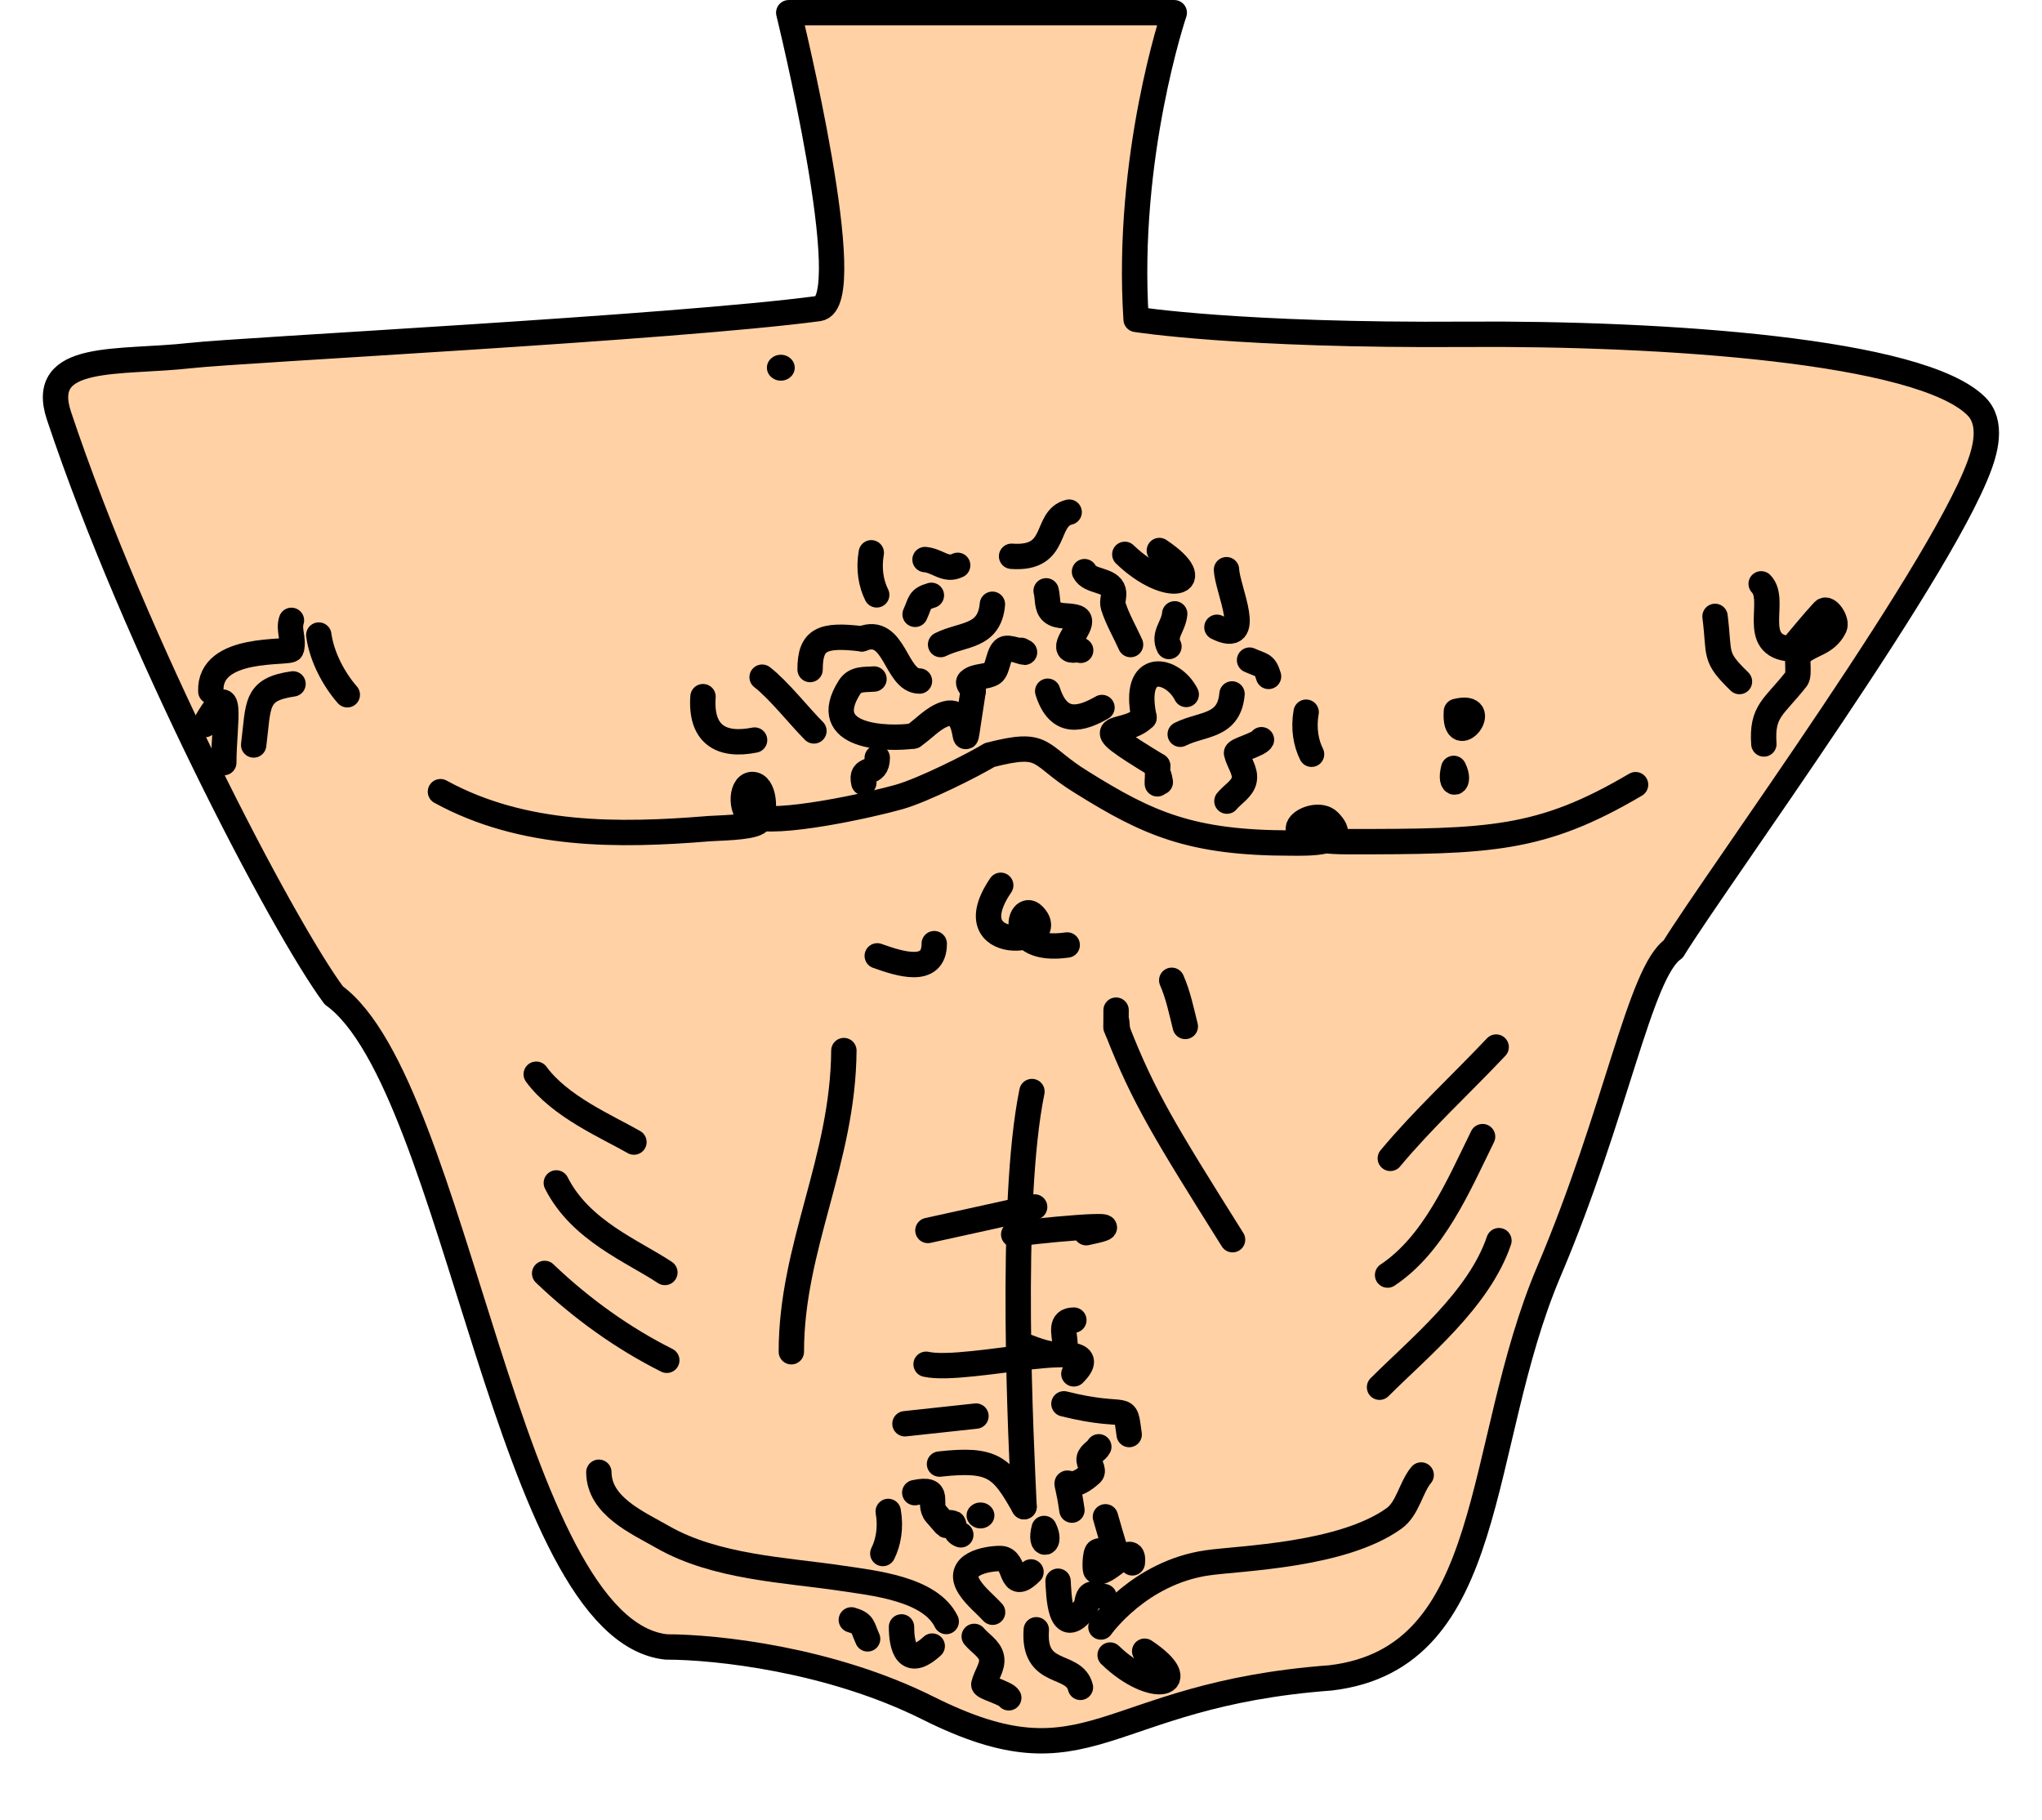 <?xml version="1.0" encoding="UTF-8" standalone="no"?>
<!-- Created with Inkscape (http://www.inkscape.org/) -->

<svg
   width="85.167mm"
   height="75.916mm"
   viewBox="0 0 85.167 75.916"
   version="1.1"
   id="svg62345"
   inkscape:version="1.1.1 (3bf5ae0d25, 2021-09-20)"
   sodipodi:docname="TytusBomba0.svg"
   xmlns:inkscape="http://www.inkscape.org/namespaces/inkscape"
   xmlns:sodipodi="http://sodipodi.sourceforge.net/DTD/sodipodi-0.dtd"
   xmlns="http://www.w3.org/2000/svg"
   xmlns:svg="http://www.w3.org/2000/svg">
  <sodipodi:namedview
     id="namedview62347"
     pagecolor="#ffffff"
     bordercolor="#666666"
     borderopacity="1.0"
     inkscape:pageshadow="2"
     inkscape:pageopacity="0.0"
     inkscape:pagecheckerboard="0"
     inkscape:document-units="px"
     showgrid="false"
     inkscape:zoom="7.2466937"
     inkscape:cx="189.8797"
     inkscape:cy="108.04928"
     inkscape:window-width="1920"
     inkscape:window-height="1010"
     inkscape:window-x="-6"
     inkscape:window-y="-6"
     inkscape:window-maximized="1"
     inkscape:current-layer="layer1">
    <inkscape:grid
       type="xygrid"
       id="grid1695"
       originx="-1.058"
       originy="-9.9409478e-06" />
  </sodipodi:namedview>
  <defs
     id="defs62342" />
  <g
     inkscape:label="Warstwa 1"
     inkscape:groupmode="layer"
     id="layer1"
     transform="translate(-33.009,-110.205)">
    <path
       style="fill:#ffd1a5;fill-opacity:1;stroke:#000000;stroke-width:1.058;stroke-linecap:round;stroke-linejoin:round;stroke-miterlimit:4;stroke-dasharray:none;stroke-opacity:1"
       d="m 40.988,125.029 c -3.027,0.346 -6.407,-0.147 -5.519,2.516 3.182,9.545 9.31,21.267 11.461,24.17 5.163,3.743 7.235,26.448 13.864,27.174 2.082,0 6.844,0.511 10.921,2.55 6.805,3.403 7.188,-0.549 16.793,-1.26 6.989,-0.833 5.997,-9.643 9.105,-16.957 2.808,-6.607 3.787,-12.471 5.181,-13.436 1.758,-2.874 11.682,-16.425 12.901,-20.549 0.081,-0.275 0.133,-0.534 0.152,-0.775 0.042,-0.538 -0.08,-0.986 -0.409,-1.315 -2.328,-2.328 -13.017,-3.059 -21.315,-3 -9.437,0.068 -13.729,-0.622 -13.729,-0.622 -0.441,-6.8 1.591,-12.79 1.591,-12.79 h -16.079 c 0,0 2.98,12.106 1.245,12.338 -6.023,0.804 -24.146,1.726 -26.163,1.957 z"
       id="path88663-9-8"
       sodipodi:nodetypes="ssccscscsssssccss" />
    <path
       style="fill:none;stroke:#000000;stroke-width:1.058;stroke-linecap:round;stroke-linejoin:round;stroke-miterlimit:4;stroke-dasharray:none;stroke-opacity:1"
       d="m 41.551,140.424 c 1.263,-2.204 0.792,-0.076 0.792,1.585"
       id="path89705-1-3" />
    <path
       style="fill:none;stroke:#000000;stroke-width:1.058;stroke-linecap:round;stroke-linejoin:round;stroke-miterlimit:4;stroke-dasharray:none;stroke-opacity:1"
       d="m 43.589,141.273 c 0.214,-1.691 0.042,-2.318 1.641,-2.547"
       id="path89717-7-4" />
    <path
       style="fill:none;stroke:#000000;stroke-width:1.058;stroke-linecap:round;stroke-linejoin:round;stroke-miterlimit:4;stroke-dasharray:none;stroke-opacity:1"
       d="m 46.305,136.689 c 0.127,0.924 0.637,1.86 1.189,2.49"
       id="path89719-7-1" />
    <path
       style="fill:none;stroke:#000000;stroke-width:1.058;stroke-linecap:round;stroke-linejoin:round;stroke-miterlimit:4;stroke-dasharray:none;stroke-opacity:1"
       d="m 62.33,139.258 c -0.111,1.544 0.722,2.097 2.151,1.811"
       id="path89721-2-6" />
    <path
       style="fill:none;stroke:#000000;stroke-width:1.058;stroke-linecap:round;stroke-linejoin:round;stroke-miterlimit:4;stroke-dasharray:none;stroke-opacity:1"
       d="m 69.461,138.522 c -0.364,0.033 -0.781,-0.035 -1.019,0.34 -1.362,2.14 1.633,2.184 2.66,2.037"
       id="path89723-2-8" />
    <path
       style="fill:none;stroke:#000000;stroke-width:1.058;stroke-linecap:round;stroke-linejoin:round;stroke-miterlimit:4;stroke-dasharray:none;stroke-opacity:1"
       d="m 69.348,133.259 c -0.119,0.681 -0.006,1.29 0.226,1.754"
       id="path89725-5-1" />
    <path
       style="fill:none;stroke:#000000;stroke-width:1.058;stroke-linecap:round;stroke-linejoin:round;stroke-miterlimit:4;stroke-dasharray:none;stroke-opacity:1"
       d="m 87.485,139.906 c -0.119,0.681 -0.006,1.29 0.226,1.754"
       id="path89725-5-1-5" />
    <path
       style="fill:none;stroke:#000000;stroke-width:1.058;stroke-linecap:round;stroke-linejoin:round;stroke-miterlimit:4;stroke-dasharray:none;stroke-opacity:1"
       d="m 70.055,173.238 c 0.119,0.681 0.006,1.29 -0.226,1.754"
       id="path89725-5-1-3" />
    <path
       style="fill:none;stroke:#000000;stroke-width:1.058;stroke-linecap:round;stroke-linejoin:round;stroke-miterlimit:4;stroke-dasharray:none;stroke-opacity:1"
       d="m 71.855,135.033 c -0.529,0.155 -0.445,0.278 -0.679,0.792"
       id="path89727-4-8" />
    <path
       style="fill:none;stroke:#000000;stroke-width:1.058;stroke-linecap:round;stroke-linejoin:round;stroke-miterlimit:4;stroke-dasharray:none;stroke-opacity:1"
       d="m 85.917,138.414 c -0.155,-0.529 -0.278,-0.445 -0.792,-0.679"
       id="path89727-4-8-5" />
    <path
       style="fill:none;stroke:#000000;stroke-width:1.058;stroke-linecap:round;stroke-linejoin:round;stroke-miterlimit:4;stroke-dasharray:none;stroke-opacity:1"
       d="m 68.516,177.76 c 0.529,0.155 0.445,0.278 0.679,0.792"
       id="path89727-4-8-2" />
    <path
       style="fill:none;stroke:#000000;stroke-width:1.058;stroke-linecap:round;stroke-linejoin:round;stroke-miterlimit:4;stroke-dasharray:none;stroke-opacity:1"
       d="m 76.706,139.032 c 0.459,1.451 1.397,1.175 2.264,0.679"
       id="path89729-6-6" />
    <path
       style="fill:none;stroke:#000000;stroke-width:1.058;stroke-linecap:round;stroke-linejoin:round;stroke-miterlimit:4;stroke-dasharray:none;stroke-opacity:1"
       d="m 81.29,142.144 c 0,1.83 -0.068,-0.405 0.113,0.679"
       id="path89731-0-3" />
    <path
       style="fill:none;stroke:#000000;stroke-width:1.058;stroke-linecap:round;stroke-linejoin:round;stroke-miterlimit:4;stroke-dasharray:none;stroke-opacity:1"
       d="m 51.379,143.221 c 3.462,1.895 7.431,1.851 11.213,1.541 0.35,-0.029 1.644,-0.034 2.003,-0.252 0.375,-0.227 0.333,-1.466 -0.129,-1.579 -0.561,-0.137 -0.609,1.119 -0.119,1.316 1.027,0.412 5.025,-0.48 6.167,-0.807 1.016,-0.291 3.053,-1.314 3.771,-1.749 2.405,-0.617 1.949,-0.013 3.856,1.149 2.743,1.712 4.539,2.523 8.708,2.523 0.654,0 2.561,0.071 1.585,-0.906 -0.656,-0.656 -2.898,0.849 0.792,0.849 5.907,0 8.044,-0.043 11.998,-2.377"
       id="path89733-7-2"
       sodipodi:nodetypes="csssssccsssc" />
    <path
       style="fill:none;stroke:#000000;stroke-width:1.058;stroke-linecap:round;stroke-linejoin:round;stroke-miterlimit:4;stroke-dasharray:none;stroke-opacity:1"
       d="m 69.597,150.068 c 0.916,0.326 2.377,0.811 2.377,-0.509"
       id="path89735-0-7" />
    <path
       style="fill:none;stroke:#000000;stroke-width:1.058;stroke-linecap:round;stroke-linejoin:round;stroke-miterlimit:4;stroke-dasharray:none;stroke-opacity:1"
       d="m 79.558,152.332 c 0,1.749 -0.028,-0.419 0.057,0.849"
       id="path89737-0-8" />
    <path
       style="fill:none;stroke:#000000;stroke-width:1.058;stroke-linecap:round;stroke-linejoin:round;stroke-miterlimit:4;stroke-dasharray:none;stroke-opacity:1"
       d="m 81.879,151.087 c 0.266,0.598 0.409,1.296 0.566,1.924"
       id="path89739-7-3" />
    <path
       style="fill:none;stroke:#000000;stroke-width:1.058;stroke-linecap:round;stroke-linejoin:round;stroke-miterlimit:4;stroke-dasharray:none;stroke-opacity:1"
       d="m 74.747,147.125 c -1.991,2.93 2.593,2.48 1.358,1.245 -0.585,-0.585 -1.175,1.615 1.415,1.245"
       id="path89815-8-8" />
    <path
       style="fill:none;stroke:#000000;stroke-width:1.058;stroke-linecap:round;stroke-linejoin:round;stroke-miterlimit:4;stroke-dasharray:none;stroke-opacity:1"
       d="m 95.41,153.872 c -1.537,1.624 -3.067,3.024 -4.414,4.641"
       id="path90471-9" />
    <path
       style="fill:none;stroke:#000000;stroke-width:1.058;stroke-linecap:round;stroke-linejoin:round;stroke-miterlimit:4;stroke-dasharray:none;stroke-opacity:1"
       d="m 94.844,157.607 c -1.011,2.057 -2.034,4.488 -3.962,5.773"
       id="path90473-1" />
    <path
       style="fill:none;stroke:#000000;stroke-width:1.058;stroke-linecap:round;stroke-linejoin:round;stroke-miterlimit:4;stroke-dasharray:none;stroke-opacity:1"
       d="m 95.526,161.945 c -0.831,2.451 -3.326,4.458 -4.98,6.112"
       id="path90475-5" />
    <path
       style="fill:none;stroke:#000000;stroke-width:1.058;stroke-linecap:round;stroke-linejoin:round;stroke-miterlimit:4;stroke-dasharray:none;stroke-opacity:1"
       d="m 55.725,163.312 c 1.53,1.467 3.284,2.717 5.094,3.622"
       id="path90477-7" />
    <path
       style="fill:none;stroke:#000000;stroke-width:1.058;stroke-linecap:round;stroke-linejoin:round;stroke-miterlimit:4;stroke-dasharray:none;stroke-opacity:1"
       d="m 56.212,159.537 c 1.002,1.994 3.198,2.849 4.528,3.735"
       id="path90479-7" />
    <path
       style="fill:none;stroke:#000000;stroke-width:1.058;stroke-linecap:round;stroke-linejoin:round;stroke-miterlimit:4;stroke-dasharray:none;stroke-opacity:1"
       d="m 55.374,155.004 c 0.987,1.35 2.94,2.181 4.075,2.83"
       id="path90481-6" />
    <path
       style="fill:none;stroke:#000000;stroke-width:1.058;stroke-linecap:round;stroke-linejoin:round;stroke-miterlimit:4;stroke-dasharray:none;stroke-opacity:1"
       d="m 105.558,138.628 c -1.086,-1.058 -0.813,-1.069 -1.019,-2.717"
       id="path90723-1" />
    <path
       style="fill:none;stroke:#000000;stroke-width:1.058;stroke-linecap:round;stroke-linejoin:round;stroke-miterlimit:4;stroke-dasharray:none;stroke-opacity:1"
       d="m 107.708,137.27 c -1.76,-0.122 -0.559,-2.03 -1.245,-2.717"
       id="path90764-6" />
    <path
       style="fill:none;stroke:#000000;stroke-width:1.058;stroke-linecap:round;stroke-linejoin:round;stroke-miterlimit:4;stroke-dasharray:none;stroke-opacity:1"
       d="m 93.639,142.25 c -0.218,0.833 0.342,0.684 0,0 z"
       id="path90768-4" />
    <path
       style="fill:none;stroke:#000000;stroke-width:1.058;stroke-linecap:round;stroke-linejoin:round;stroke-miterlimit:4;stroke-dasharray:none;stroke-opacity:1"
       d="m 76.558,173.948 c -0.218,0.833 0.342,0.684 0,0 z"
       id="path90768-4-8" />
    <path
       style="fill:#000000;stroke:#000000;stroke-width:1.058;stroke-linecap:round;stroke-linejoin:round;stroke-miterlimit:4;stroke-dasharray:none;stroke-opacity:1"
       d="m 93.752,139.873 c -0.117,1.766 1.556,-0.389 0,0 z"
       id="path90770-2" />
    <ellipse
       style="fill:#000000;fill-opacity:1;stroke:none;stroke-width:1.058;stroke-linecap:round;stroke-linejoin:round;stroke-miterlimit:4;stroke-dasharray:none;stroke-opacity:1"
       id="path91491-3"
       cx="65.575"
       cy="125.54"
       rx="0.58"
       ry="0.54" />
    <ellipse
       style="fill:#000000;fill-opacity:1;stroke:none;stroke-width:1.058;stroke-linecap:round;stroke-linejoin:round;stroke-miterlimit:4;stroke-dasharray:none;stroke-opacity:1"
       id="path91491-3-3"
       cx="73.903"
       cy="173.405"
       rx="0.58"
       ry="0.54" />
    <path
       style="fill:none;stroke:#000000;stroke-width:1.058;stroke-linecap:round;stroke-linejoin:round;stroke-miterlimit:4;stroke-dasharray:none;stroke-opacity:1"
       d="m 41.802,139.038 c -0.084,-1.959 3.311,-1.557 3.362,-1.761 0.107,-0.429 -0.13,-0.809 0,-1.201"
       id="path91766-4" />
    <path
       style="fill:none;stroke:#000000;stroke-width:1.058;stroke-linecap:round;stroke-linejoin:round;stroke-miterlimit:4;stroke-dasharray:none;stroke-opacity:1"
       d="m 64.795,138.446 c 0.687,0.528 1.553,1.633 2.161,2.241"
       id="path91770-2" />
    <path
       style="fill:none;stroke:#000000;stroke-width:1.058;stroke-linecap:round;stroke-linejoin:round;stroke-miterlimit:4;stroke-dasharray:none;stroke-opacity:1"
       d="m 70.753,169.581 c 0.987,-0.107 1.974,-0.213 2.961,-0.32"
       id="path91774-7" />
    <path
       style="fill:none;stroke:#000000;stroke-width:1.058;stroke-linecap:round;stroke-linejoin:round;stroke-miterlimit:4;stroke-dasharray:none;stroke-opacity:1"
       d="m 72.194,171.262 c 2.267,-0.252 2.602,0.148 3.526,1.776"
       id="path91776-7" />
    <path
       style="fill:none;stroke:#000000;stroke-width:1.058;stroke-linecap:round;stroke-linejoin:round;stroke-miterlimit:4;stroke-dasharray:none;stroke-opacity:1"
       d="m 77.383,168.75 c 2.796,0.702 2.516,-0.155 2.721,1.281"
       id="path91778-2" />
    <path
       style="fill:none;stroke:#000000;stroke-width:1.058;stroke-linecap:round;stroke-linejoin:round;stroke-miterlimit:4;stroke-dasharray:none;stroke-opacity:1"
       d="m 75.876,166.38 c 2.78,1.095 0.717,-1.121 1.921,-1.121"
       id="path91780-0" />
    <path
       style="fill:none;stroke:#000000;stroke-width:1.058;stroke-linecap:round;stroke-linejoin:round;stroke-miterlimit:4;stroke-dasharray:none;stroke-opacity:1"
       d="m 77.717,173.183 c -0.298,-2.084 -0.427,-0.405 0.8,-1.521 0.159,-0.145 -0.132,-0.432 -0.08,-0.64 0.051,-0.205 0.318,-0.316 0.4,-0.48"
       id="path91786-9" />
    <path
       style="fill:none;stroke:#000000;stroke-width:1.058;stroke-linecap:round;stroke-linejoin:round;stroke-miterlimit:4;stroke-dasharray:none;stroke-opacity:1"
       d="m 73.599,139.007 c -0.053,-0.133 -0.267,-0.304 -0.16,-0.4 0.251,-0.226 0.667,-0.153 0.96,-0.32 0.254,-0.145 0.237,-0.96 0.56,-1.04 0.227,-0.057 1.124,0.322 0.64,0.08"
       id="path91792-7" />
    <path
       style="fill:none;stroke:#000000;stroke-width:1.058;stroke-linecap:round;stroke-linejoin:round;stroke-miterlimit:4;stroke-dasharray:none;stroke-opacity:1"
       d="m 76.641,134.845 c 0.08,0.293 0.011,0.68 0.24,0.88 0.268,0.234 0.708,0.112 1.04,0.24 0.414,0.159 -0.465,0.991 -0.32,1.281 0.073,0.145 0.335,0.007 0.48,0.08"
       id="path91796-9" />
    <path
       style="fill:none;stroke:#000000;stroke-width:1.058;stroke-linecap:round;stroke-linejoin:round;stroke-miterlimit:4;stroke-dasharray:none;stroke-opacity:1"
       d="m 80.162,137.086 c -0.24,-0.534 -0.541,-1.044 -0.72,-1.601 -0.065,-0.203 0.056,-0.434 0,-0.64 -0.134,-0.492 -0.977,-0.354 -1.201,-0.8"
       id="path91798-0" />
    <path
       style="fill:none;stroke:#000000;stroke-width:1.058;stroke-linecap:round;stroke-linejoin:round;stroke-miterlimit:4;stroke-dasharray:none;stroke-opacity:1"
       d="m 74.4,135.405 c -0.124,1.393 -1.238,1.219 -2.161,1.681"
       id="path91800-4" />
    <path
       style="fill:none;stroke:#000000;stroke-width:1.058;stroke-linecap:round;stroke-linejoin:round;stroke-miterlimit:4;stroke-dasharray:none;stroke-opacity:1"
       d="m 84.394,139.145 c -0.124,1.393 -1.238,1.219 -2.161,1.681"
       id="path91800-4-8" />
    <path
       style="fill:none;stroke:#000000;stroke-width:1.058;stroke-linecap:round;stroke-linejoin:round;stroke-miterlimit:4;stroke-dasharray:none;stroke-opacity:1"
       d="m 68.957,136.846 c 1.382,-0.553 1.395,1.761 2.401,1.761"
       id="path91802-5" />
    <path
       style="fill:none;stroke:#000000;stroke-width:1.058;stroke-linecap:round;stroke-linejoin:round;stroke-miterlimit:4;stroke-dasharray:none;stroke-opacity:1"
       d="m 84.181,143.615 c 0.24,-0.293 0.646,-0.509 0.72,-0.88 0.076,-0.381 -0.233,-0.742 -0.32,-1.121 -0.027,-0.119 0.944,-0.367 1.04,-0.56"
       id="path91804-8-3" />
    <path
       style="fill:none;stroke:#000000;stroke-width:1.058;stroke-linecap:round;stroke-linejoin:round;stroke-miterlimit:4;stroke-dasharray:none;stroke-opacity:1"
       d="m 75.2,133.404 c 2.003,0.147 1.334,-1.574 2.401,-1.841"
       id="path91806-7" />
    <path
       style="fill:none;stroke:#000000;stroke-width:1.058;stroke-linecap:round;stroke-linejoin:round;stroke-miterlimit:4;stroke-dasharray:none;stroke-opacity:1"
       d="m 73.642,178.449 c 0.24,0.293 0.646,0.509 0.72,0.88 0.076,0.381 -0.233,0.742 -0.32,1.121 -0.027,0.119 0.944,0.367 1.04,0.56"
       id="path91804-8-6" />
    <path
       style="fill:none;stroke:#000000;stroke-width:1.058;stroke-linecap:round;stroke-linejoin:round;stroke-miterlimit:4;stroke-dasharray:none;stroke-opacity:1"
       d="m 76.23,178.173 c -0.147,2.003 1.574,1.334 1.841,2.401"
       id="path91806-7-0" />
    <path
       style="fill:none;stroke:#000000;stroke-width:1.058;stroke-linecap:round;stroke-linejoin:round;stroke-miterlimit:4;stroke-dasharray:none;stroke-opacity:1"
       d="m 74.408,177.441 c -0.32,-0.347 -0.703,-0.645 -0.96,-1.04 -0.624,-0.96 0.702,-1.201 1.281,-1.201 0.707,0 0.337,1.504 1.281,0.56"
       id="path91808-1-2" />
    <path
       style="fill:none;stroke:#000000;stroke-width:1.058;stroke-linecap:round;stroke-linejoin:round;stroke-miterlimit:4;stroke-dasharray:none;stroke-opacity:1"
       d="m 71.89,178.853 c -1.056,0.972 -1.281,0.012 -1.281,-0.8"
       id="path91810-5-9" />
    <path
       style="fill:none;stroke:#000000;stroke-width:1.058;stroke-linecap:round;stroke-linejoin:round;stroke-miterlimit:4;stroke-dasharray:none;stroke-opacity:1"
       d="m 71.162,172.454 c 1.157,-0.246 0.509,0.447 0.88,0.88 0.792,0.924 0.176,0.219 0.72,0.4 0.037,0.012 0.035,0.385 0.32,0.48"
       id="path91812-6-4" />
    <path
       style="fill:none;stroke:#000000;stroke-width:1.058;stroke-linecap:round;stroke-linejoin:round;stroke-miterlimit:4;stroke-dasharray:none;stroke-opacity:1"
       d="m 80.235,175.382 c 0.125,-1.074 -1.154,0.686 -1.521,0.32 -0.049,-0.049 -0.036,-0.743 0.08,-0.8 0.216,-0.108 0.792,0.151 0.72,-0.08 -0.141,-0.451 -0.267,-0.907 -0.4,-1.361"
       id="path91814-1-8" />
    <path
       style="fill:none;stroke:#000000;stroke-width:1.058;stroke-linecap:round;stroke-linejoin:round;stroke-miterlimit:4;stroke-dasharray:none;stroke-opacity:1"
       d="m 79.059,176.789 c -0.187,-0.027 -0.399,-0.177 -0.56,-0.08 -0.174,0.105 -0.118,0.398 -0.24,0.56 -1.078,1.437 -1.085,-0.623 -1.121,-1.121"
       id="path91816-2-1" />
    <path
       style="fill:none;stroke:#000000;stroke-width:1.058;stroke-linecap:round;stroke-linejoin:round;stroke-miterlimit:4;stroke-dasharray:none;stroke-opacity:1"
       d="m 68.957,136.846 c -1.66,-0.201 -2.161,0.02 -2.161,1.281"
       id="path91818-0" />
    <path
       style="fill:none;stroke:#000000;stroke-width:1.058;stroke-linecap:round;stroke-linejoin:round;stroke-miterlimit:4;stroke-dasharray:none;stroke-opacity:1"
       d="m 69.037,142.848 c -0.169,-0.732 0.56,-0.233 0.56,-1.041"
       id="path91820-9" />
    <path
       style="fill:none;stroke:#000000;stroke-width:1.058;stroke-linecap:round;stroke-linejoin:round;stroke-miterlimit:4;stroke-dasharray:none;stroke-opacity:1"
       d="m 71.103,140.899 c 0.459,-0.311 0.842,-0.786 1.376,-0.932 1.199,-0.33 0.51,2.909 1.121,-0.96"
       id="path91822-3" />
    <path
       style="fill:none;stroke:#000000;stroke-width:1.058;stroke-linecap:round;stroke-linejoin:round;stroke-miterlimit:4;stroke-dasharray:none;stroke-opacity:1"
       d="m 81.29,142.144 c -3.301,-2.005 -1.435,-1.15 -0.567,-2.017"
       id="path91824-8" />
    <path
       style="fill:none;stroke:#000000;stroke-width:1.058;stroke-linecap:round;stroke-linejoin:round;stroke-miterlimit:4;stroke-dasharray:none;stroke-opacity:1"
       d="m 80.723,140.127 c -0.508,-2.442 1.215,-2.051 1.761,-0.96"
       id="path91826-1" />
    <path
       style="fill:none;stroke:#000000;stroke-width:1.058;stroke-linecap:round;stroke-linejoin:round;stroke-miterlimit:4;stroke-dasharray:none;stroke-opacity:1"
       d="m 82.003,135.805 c -0.05,0.54 -0.492,0.856 -0.24,1.361"
       id="path91828-8" />
    <path
       style="fill:none;stroke:#000000;stroke-width:1.058;stroke-linecap:round;stroke-linejoin:round;stroke-miterlimit:4;stroke-dasharray:none;stroke-opacity:1"
       d="m 71.59,133.541 c 0.54,0.05 0.856,0.492 1.361,0.24"
       id="path91828-8-2" />
    <path
       style="fill:none;stroke:#000000;stroke-width:1.058;stroke-linecap:round;stroke-linejoin:round;stroke-miterlimit:4;stroke-dasharray:none;stroke-opacity:1"
       d="m 79.922,133.324 c 1.797,1.736 3.554,1.249 1.441,-0.16"
       id="path91830-6" />
    <path
       style="fill:none;stroke:#000000;stroke-width:1.058;stroke-linecap:round;stroke-linejoin:round;stroke-miterlimit:4;stroke-dasharray:none;stroke-opacity:1"
       d="m 79.31,179.227 c 1.797,1.736 3.554,1.249 1.441,-0.16"
       id="path91830-6-5" />
    <path
       style="fill:none;stroke:#000000;stroke-width:1.058;stroke-linecap:round;stroke-linejoin:round;stroke-miterlimit:4;stroke-dasharray:none;stroke-opacity:1"
       d="m 84.164,133.964 c 0.026,0.8 1.203,3.203 -0.4,2.401"
       id="path91832-6" />
    <path
       style="fill:none;stroke:#000000;stroke-width:1.058;stroke-linecap:round;stroke-linejoin:round;stroke-miterlimit:4;stroke-dasharray:none;stroke-opacity:1"
       d="m 106.576,141.231 c -0.098,-1.387 0.418,-1.52 1.358,-2.717 0.146,-0.186 -0.02,-0.886 0.113,-1.019 0.466,-0.466 1.114,-0.417 1.471,-1.132 0.133,-0.265 -0.284,-0.861 -0.453,-0.679 -0.473,0.51 -0.906,1.056 -1.358,1.585"
       id="path91947-7" />
    <path
       style="fill:none;stroke:#000000;stroke-width:1.058;stroke-linecap:round;stroke-linejoin:round;stroke-miterlimit:4;stroke-dasharray:none;stroke-opacity:1"
       d="m 57.986,171.603 c 0.009,1.412 1.605,2.095 2.649,2.694 2.221,1.276 5.139,1.378 7.425,1.72 1.373,0.205 3.744,0.437 4.414,1.811"
       id="path92542-9"
       sodipodi:nodetypes="cssc" />
    <path
       style="fill:none;stroke:#000000;stroke-width:1.058;stroke-linecap:round;stroke-linejoin:round;stroke-miterlimit:4;stroke-dasharray:none;stroke-opacity:1"
       d="m 92.283,171.718 c -0.429,0.512 -0.554,1.396 -1.132,1.811 -2.165,1.555 -6.416,1.656 -7.779,1.851 -2.856,0.408 -4.446,2.677 -4.446,2.677"
       id="path92827-6"
       sodipodi:nodetypes="cacc" />
    <path
       style="fill:none;stroke:#000000;stroke-width:1.058;stroke-linecap:round;stroke-linejoin:round;stroke-miterlimit:4;stroke-dasharray:none;stroke-opacity:1"
       d="m 68.205,154.018 c -0.034,4.58 -2.191,8.182 -2.191,12.56"
       id="path932" />
    <path
       style="fill:none;stroke:#000000;stroke-width:1.058;stroke-linecap:round;stroke-linejoin:round;stroke-miterlimit:4;stroke-dasharray:none;stroke-opacity:1"
       d="m 79.615,153.181 c 1.089,2.794 2.018,4.288 4.801,8.724"
       id="path934"
       sodipodi:nodetypes="cc" />
    <path
       style="fill:none;stroke:#000000;stroke-width:1.058;stroke-linecap:round;stroke-linejoin:round;stroke-miterlimit:4;stroke-dasharray:none;stroke-opacity:1"
       d="m 76.049,155.727 c -0.967,4.725 -0.445,14.724 -0.329,17.311"
       id="path938" />
    <path
       style="fill:none;stroke:#000000;stroke-width:1.058;stroke-linecap:round;stroke-linejoin:round;stroke-miterlimit:4;stroke-dasharray:none;stroke-opacity:1"
       d="m 71.634,167.1 c 1.726,0.387 7.928,-1.362 6.163,0.4"
       id="path942" />
    <path
       style="fill:none;stroke:#000000;stroke-width:1.058;stroke-linecap:round;stroke-linejoin:round;stroke-miterlimit:4;stroke-dasharray:none;stroke-opacity:1"
       d="m 71.71,161.52 c 4.452,-0.98 0,0 4.452,-0.98"
       id="path944"
       sodipodi:nodetypes="cc" />
    <path
       style="fill:none;stroke:#000000;stroke-width:1.058;stroke-linecap:round;stroke-linejoin:round;stroke-miterlimit:4;stroke-dasharray:none;stroke-opacity:1"
       d="m 75.288,161.685 c 0.289,-0.095 5.746,-0.634 3.025,-0.072"
       id="path946" />
  </g>
</svg>

